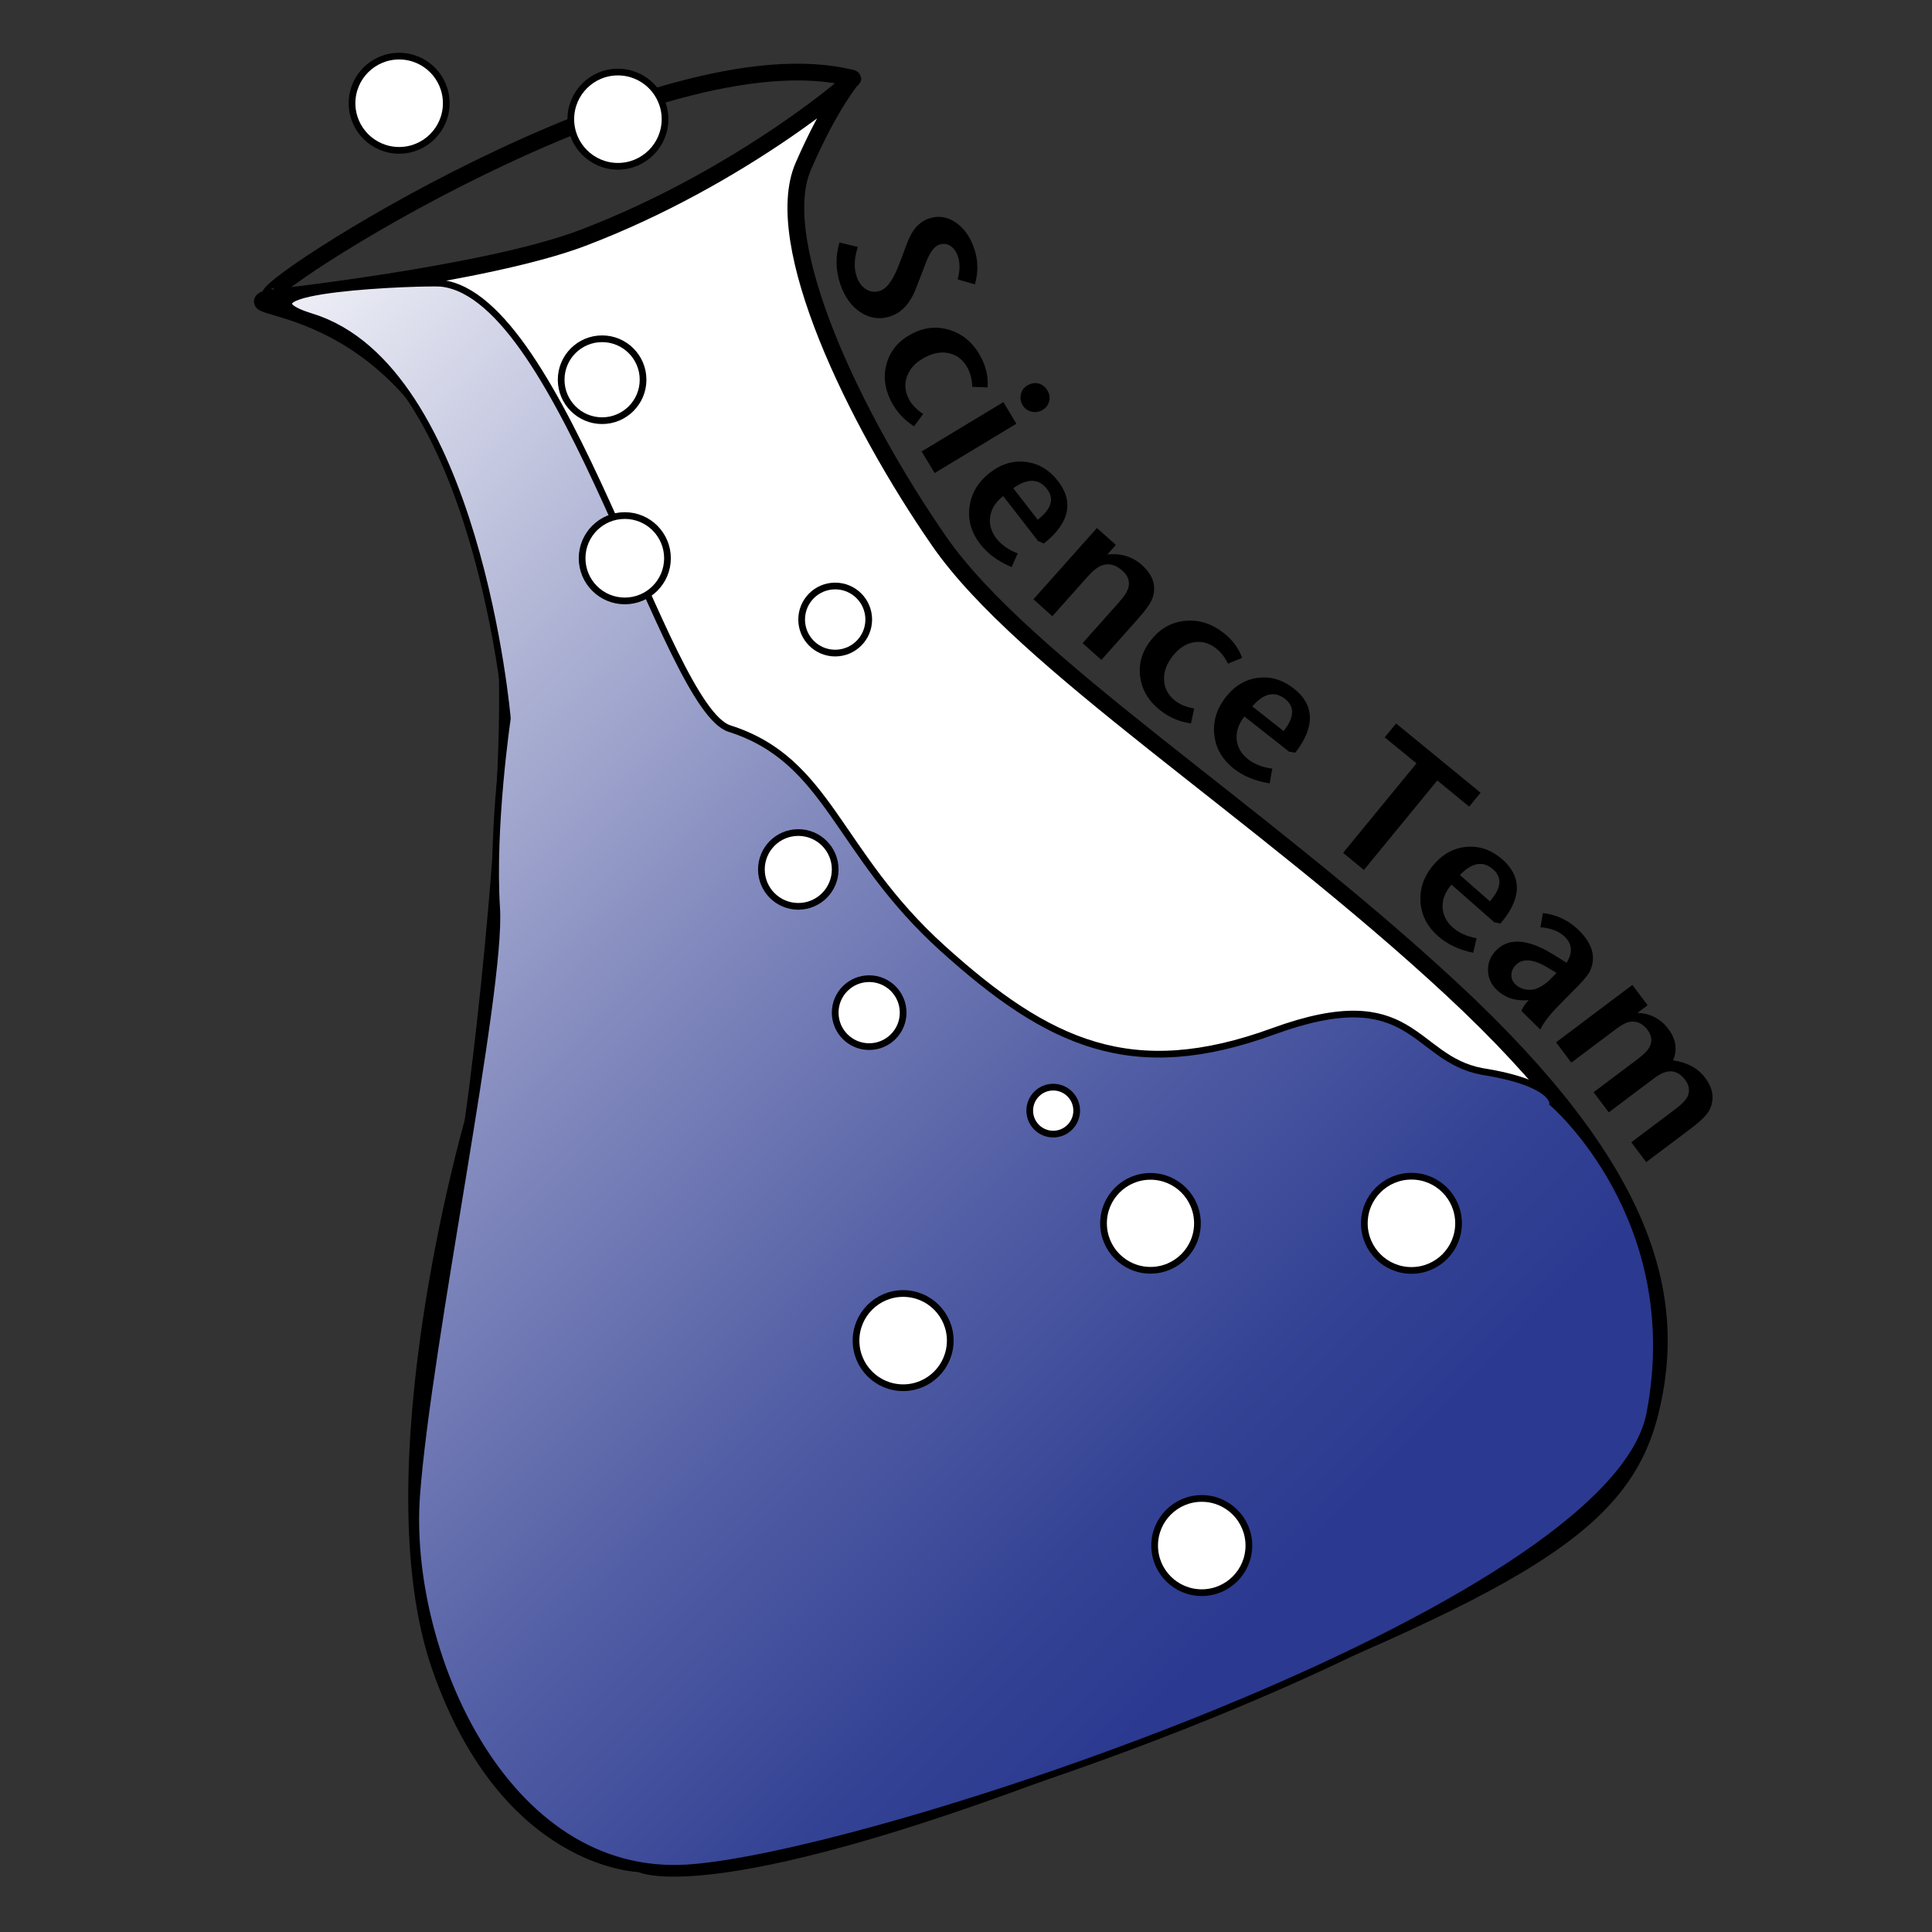 <?xml version="1.0" encoding="utf-8"?>
<!-- Generator: Adobe Illustrator 19.1.0, SVG Export Plug-In . SVG Version: 6.00 Build 0)  -->
<svg version="1.1" id="Layer_1" xmlns="http://www.w3.org/2000/svg" xmlns:xlink="http://www.w3.org/1999/xlink" x="0px" y="0px"
	 viewBox="0 0 576 576" style="enable-background:new 0 0 576 576;" xml:space="preserve">
<rect x="0" y="0" width="576" height="576" fill="#333333" stroke="none"/>
<style type="text/css">
	.st0{fill:#FFFFFF;stroke:#000000;stroke-width:5;stroke-miterlimit:10;}
	.st1{fill:url(#SVGID_1_);stroke:#000000;stroke-width:2;stroke-miterlimit:10;}
	.st2{fill:none;stroke:#000000;stroke-width:5;stroke-miterlimit:10;}
	.st3{fill:#FFFFFF;stroke:#000000;stroke-width:2;stroke-miterlimit:10;}
</style>
<path class="st0" d="M79.703,88.951c-12.047,4.42,51.801-2.758,69.387,86.801c7.827,39.964-7.501,156.895-8.249,159.356
	c0,0-29.85,103.933-9.568,161.96s59.545,58.583,59.545,58.583s21.319,11.896,139.992-35.012
	c118.673-46.908,152.085-63.956,161.058-99.162s-1.453-73.125-59.093-126.642S305.107,197.63,279.964,161.3
	s-50.428-88.846-40.473-111.74c8.103-18.635,14.661-26.187,14.661-26.187c2.419-1.253-32.477,29.388-80.604,47.627
	C144.752,81.913,79.703,88.951,79.703,88.951z"/>
<linearGradient id="SVGID_1_" gradientUnits="userSpaceOnUse" x1="-0.872" y1="128.001" x2="449.305" y2="569.538">
	<stop  offset="0" style="stop-color:#FFFFFF"/>
	<stop  offset="0.203" style="stop-color:#BDC1DC"/>
	<stop  offset="0.416" style="stop-color:#7F87BC"/>
	<stop  offset="0.596" style="stop-color:#515DA4"/>
	<stop  offset="0.735" style="stop-color:#354395"/>
	<stop  offset="0.815" style="stop-color:#2B3990"/>
</linearGradient>
<path class="st1" d="M151.262,214.175c0,0-9.012-104.425-58.262-119.675c-27.275-8.445,34.266-10.522,38.621-10.032
	c36.278,4.083,66.594,126.611,85.867,132.75c29.784,9.488,31.744,36.784,63.487,65.47c31.744,28.686,56.685,40.093,98.632,24.786
	s41.403,8.053,62.23,11.964c21.534,3.401,21.087,9.457,21.087,9.457s40.147,34.343,28.944,92.581
	c-11.202,58.238-231.943,131.956-286.951,135.414s-84.065-65.678-80.699-111.051s25.414-150.604,23.852-175.065
	C146.508,246.316,151.262,214.175,151.262,214.175z"/>
<path class="st2" d="M80.704,88.37c-6.526-0.861,115.149-79.986,173.447-64.997"/>
<g>
	<path d="M265.555,94.281c-3.091,1.052-6.04,0.691-8.847-1.08c-2.808-1.771-4.871-4.598-6.191-8.479
		c-1.393-4.097-1.479-8.237-0.255-12.422l5.499,1.317c-1.108,3.343-1.234,6.272-0.379,8.788c0.599,1.761,1.546,3.042,2.842,3.845
		c1.295,0.802,2.697,0.947,4.206,0.434c1.797-0.611,3.465-2.722,5.003-6.332c0.71-1.685,1.696-4.266,2.96-7.742
		c1.416-3.97,3.598-6.455,6.544-7.457c2.767-0.941,5.409-0.567,7.929,1.122c2.519,1.688,4.384,4.312,5.594,7.87
		c1.173,3.449,1.236,6.995,0.19,10.639l-5.141-1.499c0.716-2.609,0.745-4.884,0.085-6.824c-0.501-1.474-1.261-2.528-2.279-3.164
		s-2.12-0.752-3.306-0.349c-1.438,0.489-2.735,2.213-3.894,5.173c-0.402,1.059-1.359,3.549-2.871,7.472
		C271.531,90.224,268.969,93.121,265.555,94.281z"/>
	<path d="M272.533,127.087c-2.967-1.813-5.268-4.327-6.901-7.541c-1.962-3.856-2.362-7.677-1.2-11.462s3.688-6.667,7.579-8.646
		c3.857-1.961,7.729-2.26,11.618-0.895c3.888,1.365,6.873,4.095,8.955,8.188c1.463,2.875,2.077,5.799,1.843,8.771l-4.555-0.165
		c-0.063-2.048-0.497-3.864-1.303-5.448c-1.2-2.361-2.952-3.857-5.254-4.49s-4.756-0.286-7.36,1.039
		c-2.707,1.377-4.521,3.212-5.44,5.504c-0.921,2.293-0.78,4.62,0.421,6.98c0.823,1.618,2.248,3.122,4.274,4.511L272.533,127.087z"/>
	<path d="M278.653,141.031l-3.882-6.436l24.375-14.705l3.882,6.435L278.653,141.031z M310.801,122.234
		c-1.008,0.608-2.093,0.774-3.255,0.501c-1.163-0.273-2.049-0.915-2.656-1.922c-0.607-1.008-0.783-2.087-0.525-3.24
		c0.258-1.152,0.874-2.023,1.85-2.611c1.137-0.687,2.261-0.898,3.372-0.638c1.109,0.261,2.008,0.959,2.694,2.098
		c0.628,1.039,0.798,2.111,0.511,3.216S311.841,121.607,310.801,122.234z"/>
	<path d="M311.255,162.005c-0.061,0.047-0.332-0.056-0.813-0.305c-0.483-0.251-0.769-0.341-0.859-0.271l-10.509-13.537
		c-2.256,1.798-3.548,3.847-3.878,6.146s0.296,4.467,1.879,6.506c1.489,1.918,3.603,3.402,6.338,4.45l-1.812,4.073
		c-3.983-1.665-7.092-3.937-9.326-6.815c-2.561-3.298-3.659-6.817-3.296-10.559c0.406-4.305,2.469-7.899,6.187-10.785
		c3.418-2.654,7.067-3.71,10.949-3.166c3.667,0.516,6.759,2.393,9.272,5.631c3.165,4.077,3.681,8.146,1.547,12.206
		C315.792,157.762,313.899,159.903,311.255,162.005z M309.384,154.952c0.27-0.209,0.617-0.504,1.044-0.883
		c3.199-2.873,3.766-5.641,1.698-8.305c-2.444-3.147-5.791-3.219-10.039-0.212L309.384,154.952z"/>
	<path d="M328.369,196.743l-5.611-5l10.835-12.156c1.641-1.842,2.601-3.376,2.88-4.602c0.381-1.796-0.236-3.414-1.852-4.854
		c-2.323-2.071-4.696-2.432-7.119-1.082c-0.912,0.51-2.087,1.571-3.526,3.187l-10.229,11.476l-5.652-5.038l18.94-21.252l5.653,5.038
		l-2.538,2.849c4.034-0.42,7.455,0.619,10.261,3.119c3.4,3.031,4.451,6.357,3.154,9.98c-0.535,1.456-2.014,3.544-4.438,6.264
		L328.369,196.743z"/>
	<path d="M355.08,215.666c-3.448-0.441-6.575-1.795-9.382-4.059c-3.367-2.718-5.295-6.04-5.782-9.97s0.64-7.593,3.381-10.989
		c2.718-3.368,6.129-5.224,10.236-5.567c4.106-0.345,7.946,0.925,11.521,3.81c2.511,2.025,4.267,4.443,5.27,7.251l-4.225,1.712
		c-0.896-1.843-2.034-3.323-3.417-4.439c-2.062-1.663-4.271-2.312-6.631-1.948c-2.359,0.363-4.456,1.684-6.292,3.958
		c-1.907,2.363-2.812,4.779-2.714,7.247c0.098,2.469,1.178,4.535,3.238,6.198c1.413,1.14,3.328,1.93,5.746,2.368L355.08,215.666z"/>
	<path d="M386.209,224.363c-0.047,0.061-0.335,0.025-0.863-0.101c-0.528-0.127-0.827-0.146-0.898-0.056l-13.456-10.612
		c-1.757,2.288-2.52,4.588-2.286,6.898c0.232,2.311,1.361,4.264,3.389,5.862c1.907,1.504,4.314,2.437,7.222,2.795l-0.778,4.39
		c-4.267-0.657-7.83-2.115-10.691-4.371c-3.279-2.586-5.192-5.737-5.739-9.457c-0.641-4.275,0.496-8.261,3.411-11.957
		c2.68-3.397,5.968-5.3,9.865-5.706c3.685-0.381,7.137,0.697,10.355,3.235c4.053,3.196,5.531,7.021,4.438,11.476
		C389.593,219.153,388.271,221.688,386.209,224.363z M382.697,217.968c0.211-0.269,0.478-0.638,0.8-1.108
		c2.415-3.558,2.299-6.381-0.349-8.469c-3.129-2.468-6.396-1.732-9.795,2.209L382.697,217.968z"/>
	<path d="M438.021,240.483l-9.509-7.799l-21.879,26.679l-6.208-5.091l21.88-26.679l-9.465-7.762l3.394-4.139l25.181,20.652
		L438.021,240.483z"/>
	<path d="M447.36,275.301c-0.051,0.058-0.336,0.008-0.856-0.146c-0.521-0.154-0.819-0.188-0.895-0.104l-12.872-11.312
		c-1.877,2.191-2.76,4.447-2.65,6.767c0.108,2.319,1.133,4.33,3.072,6.034c1.824,1.604,4.179,2.663,7.062,3.176l-1.011,4.342
		c-4.227-0.884-7.707-2.529-10.444-4.935c-3.137-2.757-4.879-6.005-5.228-9.748c-0.412-4.305,0.936-8.223,4.043-11.759
		c2.856-3.25,6.241-4.975,10.155-5.173c3.699-0.185,7.089,1.076,10.168,3.782c3.877,3.407,5.15,7.306,3.82,11.695
		C451.017,270.278,449.562,272.739,447.36,275.301z M444.193,268.728c0.226-0.256,0.512-0.611,0.858-1.064
		c2.601-3.424,2.635-6.249,0.103-8.475c-2.994-2.632-6.294-2.07-9.899,1.684L444.193,268.728z"/>
	<path d="M459.225,306.962l-5.674-5.599c0.529-1.131,1.261-2.196,2.193-3.194c-3.89,0.375-7.104-0.691-9.644-3.197
		c-1.621-1.6-2.445-3.52-2.474-5.761c-0.029-2.24,0.783-4.198,2.437-5.874c2.399-2.432,5.552-3.16,9.459-2.185
		c2.235,0.554,4.704,1.656,7.407,3.31c1.106,0.666,2.485,1.521,4.134,2.56c1.856-2.967,1.687-5.534-0.509-7.701
		c-1.683-1.659-4.11-2.616-7.285-2.869l0.73-4.238c4.163,0.482,7.745,2.203,10.743,5.162c3.188,3.146,4.551,6.304,4.09,9.475
		c-0.181,1.209-0.55,2.285-1.106,3.228c-0.665,1.052-1.862,2.455-3.595,4.211l-5.359,5.431
		C461.974,302.556,460.124,304.97,459.225,306.962z M462.145,292.007l1.92-1.945c-0.542-0.321-1.436-0.856-2.68-1.604
		c-4.277-2.567-7.429-2.824-9.454-0.771c-0.854,0.864-1.297,1.84-1.329,2.928c-0.033,1.087,0.342,2.017,1.125,2.79
		c0.973,0.96,2.185,1.516,3.635,1.667c1.262,0.125,2.401-0.083,3.418-0.627C460.17,293.737,461.292,292.924,462.145,292.007z"/>
	<path d="M490.796,346.471l-4.451-5.914l13.237-9.964c2.062-1.552,3.296-2.91,3.701-4.075c0.541-1.555,0.25-3.077-0.874-4.57
		c-1.812-2.408-3.999-3.104-6.558-2.084c-0.774,0.296-1.935,1.026-3.481,2.19l-12.736,9.587l-4.52-6.004l13.055-9.827
		c2.062-1.552,3.32-2.879,3.773-3.98c0.688-1.61,0.438-3.205-0.748-4.781c-1.529-2.032-3.398-2.811-5.606-2.336
		c-0.979,0.214-2.378,1.006-4.197,2.376l-12.919,9.724l-4.554-6.05l22.744-17.12l4.554,6.051l-3.048,2.294
		c3.855,0.137,6.938,1.737,9.243,4.801c2.26,3.002,2.728,6.117,1.405,9.346c4.198,0.593,7.383,2.329,9.552,5.21
		c2.419,3.214,2.85,6.406,1.291,9.574c-0.719,1.443-2.549,3.273-5.49,5.486L490.796,346.471z"/>
</g>
<circle class="st3" cx="420.805" cy="364.718" r="14.046"/>
<circle class="st3" cx="343" cy="364.718" r="14"/>
<circle class="st3" cx="259.129" cy="301.906" r="10.129"/>
<circle class="st3" cx="314" cy="331.117" r="7"/>
<circle class="st3" cx="238" cy="259.213" r="11"/>
<circle class="st3" cx="186.274" cy="166.434" r="12.726"/>
<circle class="st3" cx="179.512" cy="113.21" r="12.21"/>
<circle class="st3" cx="249" cy="184.708" r="10"/>
<circle class="st3" cx="119" cy="30.777" r="14.046"/>
<circle class="st3" cx="184.224" cy="35.531" r="14.046"/>
<circle class="st3" cx="358.287" cy="460.786" r="14.046"/>
<circle class="st3" cx="269.259" cy="399.686" r="14.046"/>
</svg>
